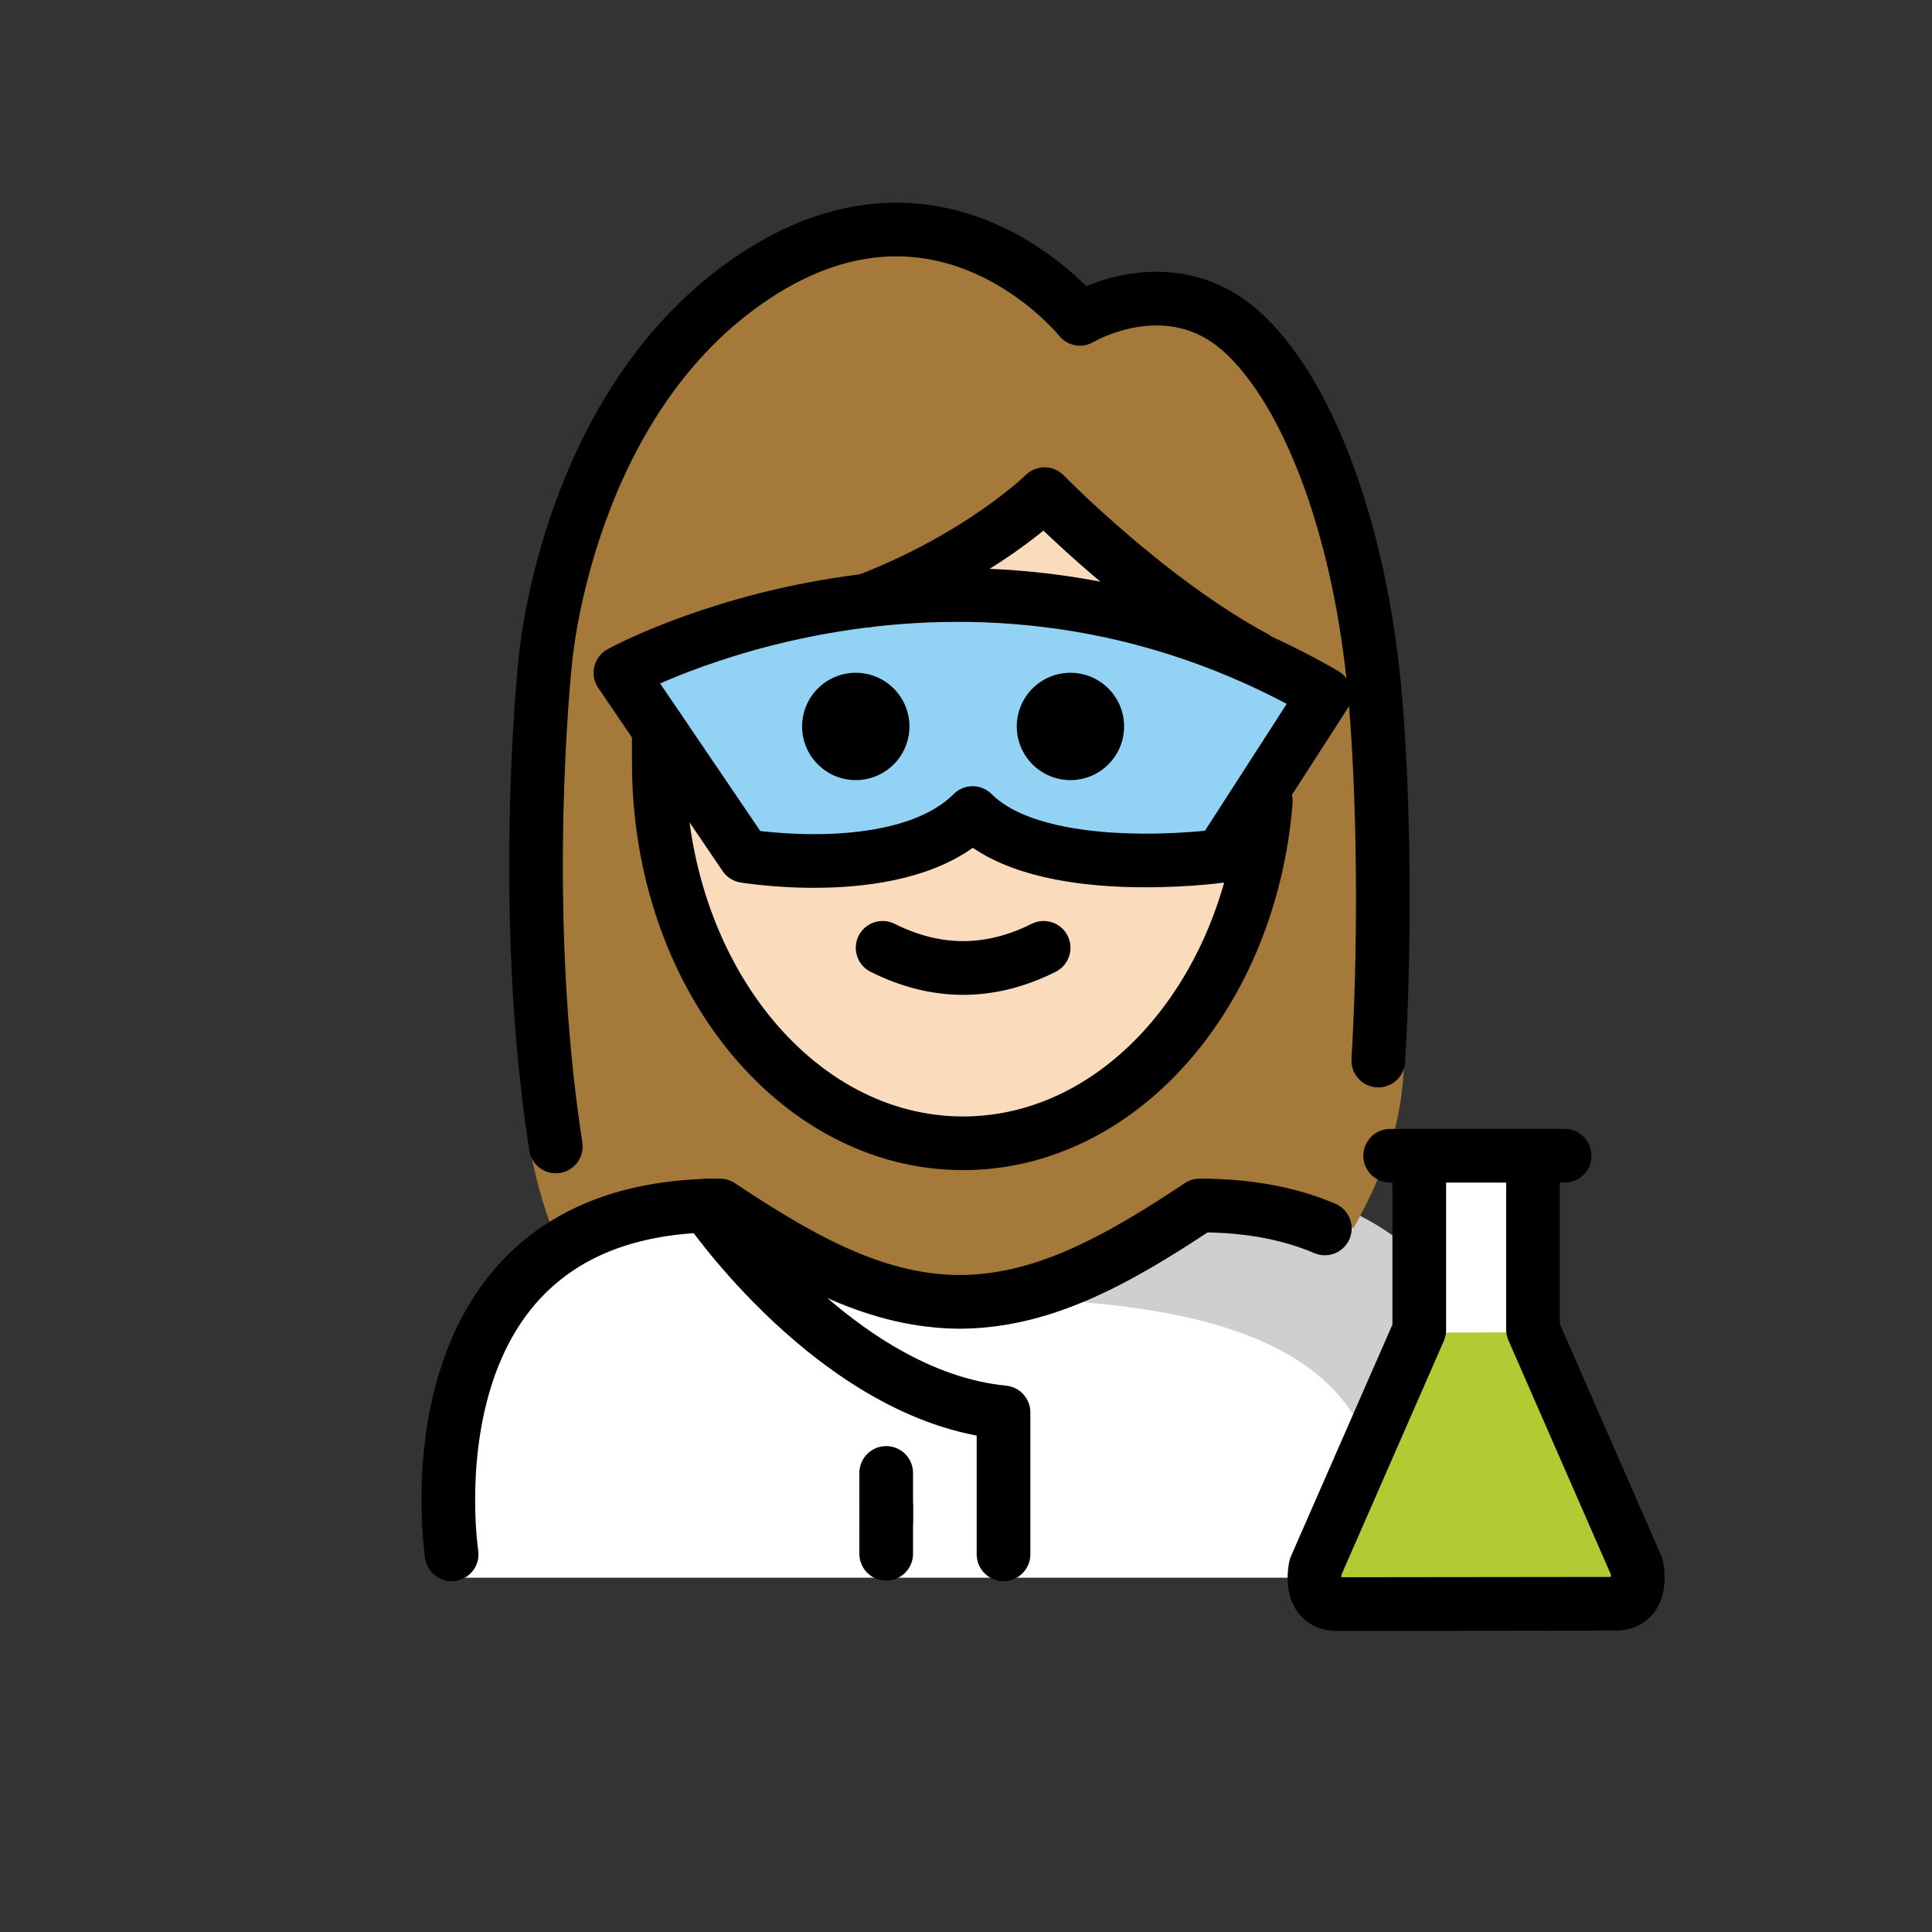 <svg xmlns="http://www.w3.org/2000/svg" id="a" version="1.1" viewBox="0 0 72 72"><rect x="0" y="0" width="72" height="72" fill="#333333" stroke="none"/><g id="b"><path fill="#fff" d="m16.408 58.796s-2-13.5 10-13.5c3.192 2.128 5.926 3.598 9 3.592h-0.125c3.074 0.006 5.508-2.164 8.7-4.292 15.57-1e-4 10.7 14.2 10.7 14.2"/><path fill="#D0CFCE" d="m45.293 44.123c-3.17 2.113-3.075 3.7-7.138 4.289 13.062 0.411 13.062 5.411 13.825 9.411h5.113s0.2-13.7-11.8-13.7z"/><path fill="#fff" d="m58.427 43.168h-1.179v6.478l3.866 8.839s0.308 1.38-0.793 1.38c-0.536 0-9.848 0.012-10.385 0.012-1.101 0-0.793-1.38-0.793-1.38l3.866-8.829v-6.5h-1.085"/><line x1="53.01" x2="57.248" y1="43.168" y2="43.168" fill="none"/><path fill="#B1CC33" d="m57.048 49.647 3.866 8.839s0.308 1.38-0.793 1.38c-0.536 0-9.848 0.012-10.385 0.012-1.101 0-0.793-1.38-0.793-1.38l3.866-8.829"/><path fill="#92D3F5" d="m22.803 25.172s12.703-7.023 26.25 0.802l-3.883 6.026s-6.71 0.932-9.242-1.6c-2.591 2.591-8.49 1.6-8.49 1.6l-4.635-6.828z"/></g><g id="c"><path fill="#a57939" d="m52.152 25.225c-0.751-5.994-2.783-10.651-5.143-12.728-2.925-2.574-6.459-0.514-6.459-0.514s-5.34-6.484-12.904-1.662c-7.564 4.821-8.37 14.904-8.37 14.904s-0.726 8.073 0.315 16.517c0.207 1.679 0.638 3.329 1.322 4.873 1.388-0.812 3.179-1.319 5.496-1.319 3.166 2.111 5.883 3.57 8.925 3.588 3.049-0.018 5.476-2.172 8.649-4.288 2.743 0 4.841 0.447 6.454 1.173 0.601-1.041 1.092-2.15 1.446-3.323 0.323-1.067 0.443-2.183 0.455-3.298 0.035-3.244 0.175-11.036-0.186-13.923zm-6.983 6.775s-6.71 0.932-9.242-1.6c-2.591 2.591-8.49 1.6-8.49 1.6l-4.635-6.828s12.703-7.023 26.25 0.802l-3.883 6.026z"/></g><g id="d" fill="#fadcbc"><path d="m47.425 25.11-8.497-6.694c-2.469 1.846-4.904 3.152-7.076 4.081 4.339-0.54 9.836-0.23 15.573 2.612z"/><path d="m45.169 32s-6.71 0.932-9.242-1.6c-2.591 2.591-8.49 1.6-8.49 1.6l-2.469-3.638c0.184 7.627 5.175 13.743 11.321 13.743 6.189 0 11.211-6.201 11.328-13.902l-2.447 3.797z"/></g><g id="e"><line x1="33.026" x2="33.026" y1="54.892" y2="56.661" fill="none" stroke="#000" stroke-linecap="round" stroke-linejoin="round" stroke-miterlimit="10" stroke-width="2"/><path d="m41.892 27.072c0 1.105-0.896 2-2 2s-2-0.895-2-2c0-1.103 0.896-2 2-2s2 0.896 2 2"/><path d="m33.892 27.072c0 1.105-0.896 2-2 2s-2-0.895-2-2c0-1.103 0.896-2 2-2s2 0.896 2 2"/><path d="m35.892 37.075c-1.152 0-2.304-0.286-3.447-0.858-0.494-0.247-0.694-0.848-0.447-1.342 0.247-0.494 0.846-0.694 1.342-0.447 1.718 0.859 3.388 0.859 5.106 0 0.495-0.247 1.095-0.046 1.342 0.447 0.247 0.494 0.047 1.095-0.447 1.342-1.144 0.572-2.295 0.858-3.447 0.858z"/><path fill="none" stroke="#000" stroke-linecap="round" stroke-linejoin="round" stroke-miterlimit="10" stroke-width="2" d="m47.173 29.863c-0.573 7.156-5.405 12.744-11.282 12.744-6.262 0-11.339-6.346-11.339-14.173v-1.253"/><path fill="none" stroke="#000" stroke-linecap="round" stroke-linejoin="round" stroke-miterlimit="10" stroke-width="2" d="m16.832 57.925s-2-13 10-13c3.192 2.128 5.926 3.599 9 3.592h-0.125c3.074 0.006 5.808-1.464 9-3.592 1.877 0 3.412 0.318 4.666 0.855"/><path fill="none" stroke="#000" stroke-linecap="round" stroke-linejoin="round" stroke-miterlimit="10" stroke-width="2" d="m58.31 43.071h-1.179v6.478l3.866 8.838s0.308 1.381-0.793 1.381c-0.536 0-9.848 0.012-10.385 0.012-1.101 0-0.793-1.38-0.793-1.38l3.866-8.829v-6.5h-1.085"/><line x1="52.893" x2="57.131" y1="43.071" y2="43.071" fill="none" stroke="#000" stroke-linecap="round" stroke-linejoin="round" stroke-miterlimit="10" stroke-width="2"/><path fill="none" stroke="#000" stroke-linecap="round" stroke-linejoin="round" stroke-miterlimit="10" stroke-width="2" d="m32.28 22.385c4.281-1.643 6.648-3.969 6.648-3.969s3.832 3.933 7.83 6.085"/><path fill="none" stroke="#000" stroke-linecap="round" stroke-linejoin="round" stroke-miterlimit="10" stroke-width="2" d="m20.714 42.725c-1.384-8.862-0.396-18.051-0.396-18.051s0.756-9.741 7.84-14.398 12.088 1.606 12.088 1.606 3.31-1.99 6.05 0.497c2.211 2.007 4.114 6.505 4.818 12.296 0.432 3.561 0.557 9.704 0.251 14.849"/><path fill="none" stroke="#000" stroke-linecap="round" stroke-linejoin="round" stroke-miterlimit="10" stroke-width="2" d="m26.338 44.925s4.831 7.101 11.06 7.71v5.29"/><line x1="33.026" x2="33.026" y1="56.134" y2="57.904" fill="none" stroke="#000" stroke-linecap="round" stroke-linejoin="round" stroke-miterlimit="10" stroke-width="2"/><path fill="none" stroke="#000" stroke-linecap="round" stroke-linejoin="round" stroke-miterlimit="10" stroke-width="2" d="m23.122 25.072s12.703-7.023 26.25 0.802l-3.883 6.026s-6.71 0.932-9.242-1.6c-2.591 2.591-8.49 1.6-8.49 1.6l-4.635-6.828z"/></g></svg>
